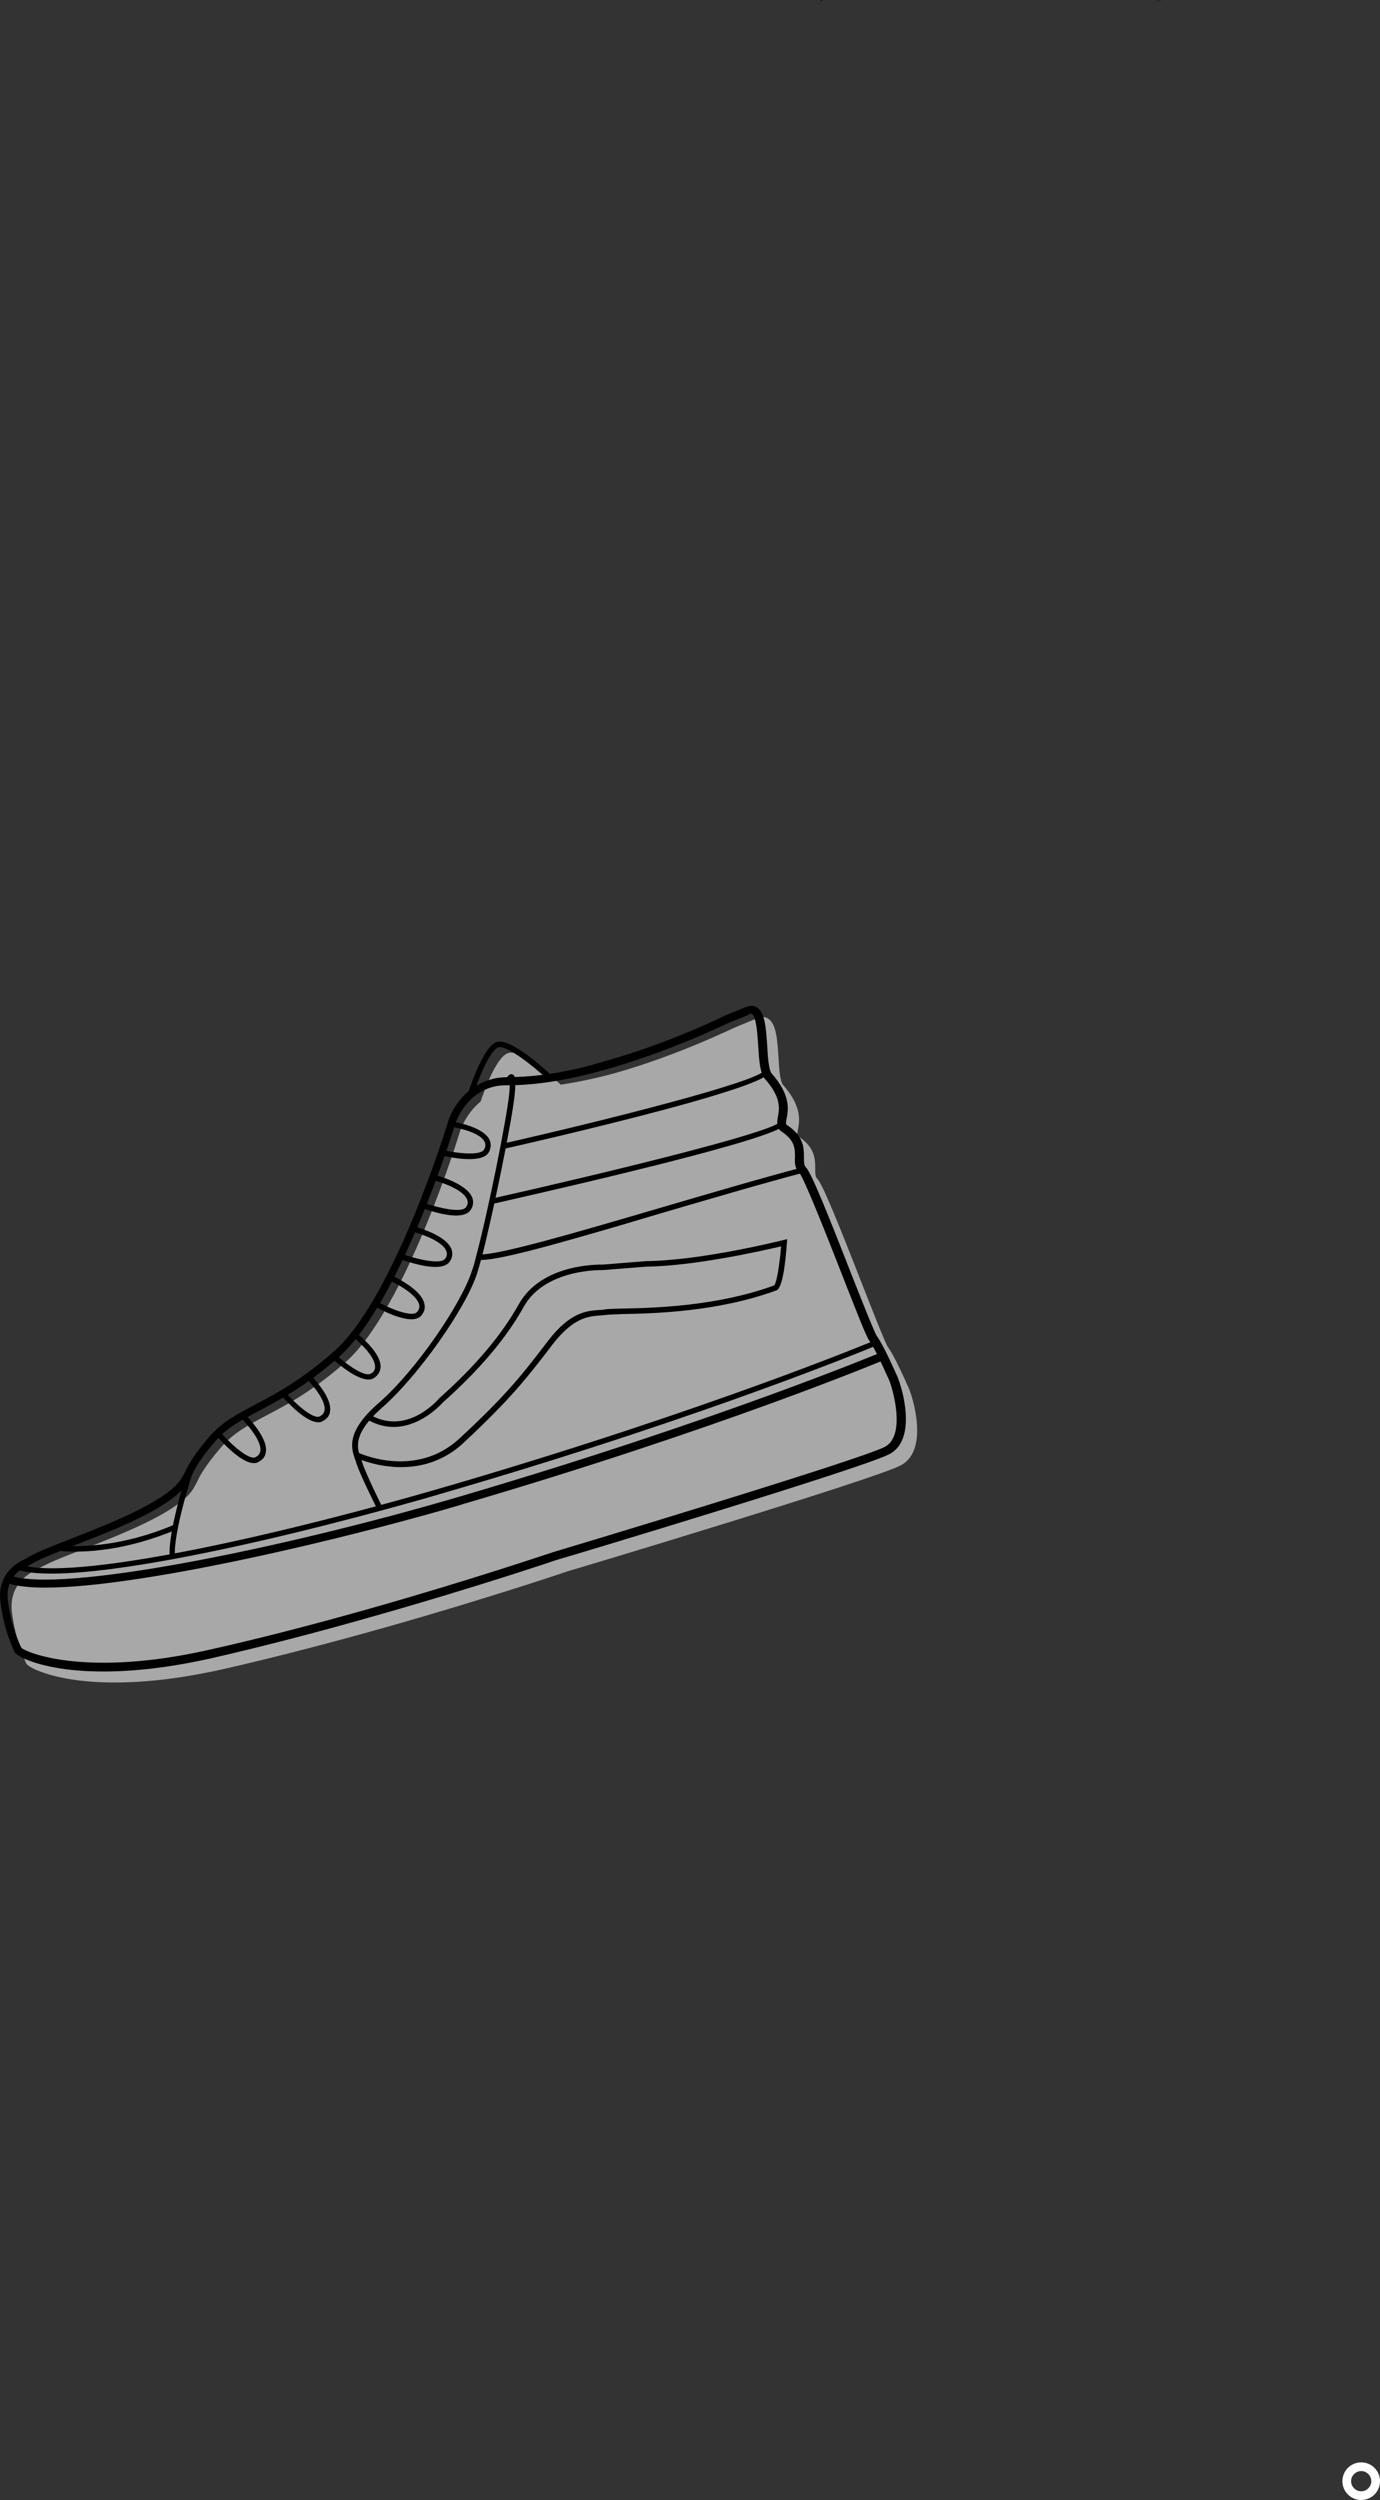 <?xml version="1.0" encoding="UTF-8"?>
<svg id="Layer_1" data-name="Layer 1" xmlns="http://www.w3.org/2000/svg" viewBox="0 0 477.2 864.3">
  <rect x="0" y="0" width="477.2" height="864.3" fill="#333333" stroke="none"/>
  <defs>
    <style>
      .cls-1 {
        fill: #fff;
      }

      .cls-2 {
        fill: #a8a8a8;
      }
    </style>
  </defs>
  <path d="M399.2.6c.8-.3,1.7-.4,2.7-.4M283.5.3l.6-.3.6.2"/>
  <path class="cls-1" d="M470.7,864.3c-3.6,0-6.5-2.9-6.5-6.5s2.9-6.5,6.5-6.5,6.5,2.9,6.5,6.5-2.9,6.5-6.5,6.5ZM470.7,854.3c-1.9,0-3.5,1.6-3.5,3.5s1.6,3.5,3.5,3.5,3.5-1.6,3.5-3.5-1.6-3.5-3.5-3.5Z"/>
  <g>
    <path class="cls-2" d="M4.1,557.2c-1.1-10.3,7.3-14,8.8-14.6,2.8-1.9,8.7-4.2,16.1-7.1,13.1-5.1,31-12.2,36.9-19.5,1-1.2,1.4-2.2,2.1-3.4,1.1-2.3,2.6-5.4,8.4-12.2,4.3-5,9.4-7.7,15.8-11.1,7.1-3.7,15.9-8.4,27.2-18.3,20.8-18.2,39.5-79.1,39.6-79.7.1-.3,1.9-6.1,7.2-10.5,1.3-3.8,5.3-15.1,9.4-16.7,4.3-1.7,14.9,7.7,18.3,10.9,5.9-.9,12.3-2.2,19.1-4.1h0c21.9-6.2,41.2-15.8,41.4-15.8l7.5-3.1c1.9-.7,3.2-.3,3.9.3,2.7,1.9,3,7.4,3.4,13.2.2,3.7.5,8.4,1.6,9.6,6.6,7.5,5.7,12.5,5.1,15.5-.3,1.8-.3,2,.2,2.3,5.8,3.8,5.8,8,5.8,11.1,0,1.7,0,2.8.7,3.5,1.8,1.8,7.3,15.4,15.3,35.9,3.9,9.9,8.3,21.2,9.2,22.4,2.2,3,5.9,11.3,7.1,14,1.5,3.4,7.1,21.6-2.7,26.8-8.7,4.7-110.9,35.4-115.1,36.6-.3.1-27.7,9.4-62.7,19.3-20.5,5.8-39.6,10.7-56.7,14.6-45.6,10.2-65.8.5-67.7-1.7l-.2-.2c-.1-.5-3.8-7.7-5-18Z"/>
    <g>
      <g>
        <path d="M73.1,573.3c-45.6,10.2-65.8.5-67.7-1.7l-.2-.2c-.2-.3-3.9-7.6-5.1-17.9-1.1-10.3,7.3-14,8.8-14.6,2.8-1.9,8.7-4.2,16.1-7.1,13.1-5.1,31-12.2,36.9-19.5,1-1.2,1.4-2.2,2.1-3.4,1.1-2.3,2.6-5.5,8.4-12.2,4.3-5,9.4-7.7,15.8-11.1,7.1-3.7,15.9-8.4,27.2-18.3,20.8-18.2,39.5-79.1,39.6-79.7.1-.5,3.5-11.2,14.7-14.4,1.9-.6,4-.8,6.2-.8,9.1-.1,20.3-1.5,33.1-5.5h0c21.9-6,41.3-15.6,41.5-15.7l7.5-3.1c1.9-.7,3.2-.2,3.9.3,2.7,1.9,3,7.4,3.4,13.2.2,3.7.5,8.4,1.6,9.6,6.6,7.5,5.7,12.5,5.1,15.5-.3,1.8-.3,2,.2,2.3,5.8,3.8,5.8,8,5.8,11.1,0,1.7,0,2.8.7,3.5,1.8,1.8,7.3,15.4,15.3,35.9,3.9,9.9,8.4,21.2,9.2,22.4,2.2,3,5.9,11.3,7.1,14,1.5,3.4,7.1,21.6-2.7,26.8-8.7,4.7-110.8,35.4-115.1,36.6-.3.1-27.7,9.4-62.7,19.3-20.6,5.9-39.7,10.8-56.7,14.7ZM259,350.8l-7.4,3c-1.1.5-20.3,9.8-41.9,15.9h0c-13,3.7-24.5,5.5-33.9,5.5-1.9,0-3.8.1-5.5.6-9.7,2.7-12.7,12.4-12.8,12.5-.8,2.5-19.1,62.2-40.5,81-11.5,10.1-20.5,14.8-27.7,18.6-6.1,3.2-11,5.8-14.9,10.4-5.5,6.5-6.9,9.3-8,11.6-.6,1.3-1.2,2.5-2.4,4-6.4,7.9-23.9,14.8-38.1,20.3-7.1,2.8-13.2,5.2-15.7,6.9l-.2.1-.2.1c-.3.1-8.1,2.8-7.1,11.7s4.1,15.5,4.7,16.7c2.1,1.8,22.6,10.2,64.8.7,17-3.8,36.1-8.7,56.5-14.5,34.9-9.9,62.2-19.2,62.6-19.3,1.1-.3,106.2-31.9,114.7-36.4,7.6-4.1,2.4-21,1.4-23.2-3.2-7.1-5.4-11.6-6.8-13.5-1-1.3-4.1-9.2-9.5-23-5.2-13.3-13.1-33.3-14.7-35-1.6-1.6-1.6-3.6-1.5-5.5,0-2.8,0-5.7-4.5-8.7-2.1-1.4-1.7-3.4-1.4-5.2.5-2.8,1.2-6.7-4.5-13.1-1.7-2-2-6.3-2.3-11.3-.3-4.2-.6-10-2.2-11.1-.2-.1-.4-.2-1-.1.2.1.1.2,0,.3Z"/>
        <path d="M152.3,522.3c2.7-.8,5.3-1.5,7.8-2.3,89.6-26.3,145.3-49.7,145.8-49.9l-1.1-2.6c-.6.2-56.1,23.5-145.5,49.8-61.8,18.2-139,33.8-156,27.3l-1,2.6c18.6,7.1,96.2-9.7,150-24.9Z"/>
        <path d="M146.4,518.2c3.8-1.1,7.6-2.2,11.3-3.3,89.6-26.3,145.2-49.7,145.8-49.9l-.7-1.7c-.6.2-56.1,23.5-145.6,49.8-62.7,18.4-133.8,34.1-151,27.6l-.7,1.8c16.7,6.2,80.9-7.3,140.9-24.3Z"/>
        <path d="M60.5,538.1c-.7-8.2,6.3-29.7,6.4-29.9l-1.8-.6c-.3.9-7.2,22.1-6.4,30.6l1.8-.1Z"/>
        <path d="M189.3,373.1l1.3-1.4c-2.4-2.2-14.3-13.2-19-11.4-4.6,1.8-9.3,16.2-9.8,17.8l1.8.6c1.8-5.8,5.8-15.5,8.7-16.6h.1c2.7-.8,11.4,5.9,16.9,11Z"/>
        <path d="M49.1,533c3.7-1.1,7.7-2.4,11.9-4.2l-.7-1.7c-22.5,9.6-39.8,7.2-40,7.1l-.3,1.9c.6.1,12.3,1.7,29.1-3.1Z"/>
        <path d="M130.5,521.8l1.7-.8c-.1-.1-6.1-12.3-7-15.6-.1-.4-.3-.9-.5-1.4-1.2-3.3-3-8.2,7.6-17.5,12.2-10.7,28.7-34,32.7-46.3.4-1.3.9-3.1,1.5-5.2,4-15.3,10.7-48.2,11.5-56.8.5-5.5.1-6.5-.9-6.8-.8-.2-1.5.4-2.1,1.8l1.3.6c0,.7,0,2-.2,4.2-.8,8.5-7.4,41.2-11.5,56.5-.5,2.1-1,3.8-1.5,5.1-3.5,10.9-19,34-32.1,45.4-11.6,10.1-9.5,15.8-8.2,19.6.2.4.3.8.4,1.2,1.1,3.6,7,15.5,7.3,16Z"/>
        <path d="M200.4,427.7c8.5-2.4,18-5.2,28-8.2,17.1-5,34.7-10.2,49.5-14.1l-.5-1.8c-14.8,3.9-32.4,9.1-49.5,14.1-28.6,8.4-55.6,16.3-62.3,16l-.1,1.9c4.7.3,17.8-3,34.9-7.9Z"/>
        <path d="M250.8,396.5c11-3.1,18.9-5.8,20.3-7.4l-1.4-1.2c-3.3,3.8-61.4,17.9-99.7,26.5l.4,1.8c6.9-1.6,53-11.9,80.4-19.7Z"/>
        <path d="M239.3,381c14.4-4.1,25.7-7.9,26.8-10.2l-1.7-.8c-2,4-56.6,17.7-90.6,25.4l.4,1.8c9.3-2.1,41.4-9.5,65.1-16.2Z"/>
        <path d="M147.7,506c4.2-1.2,8.6-3.4,12.6-7.2,15.9-14.8,21.7-22.1,30.7-33.9,7.2-9.4,12.5-9.8,16.3-10.1.8-.1,1.6-.1,2.3-.2.8-.1,2.8-.2,5.6-.3,10.7-.2,32.9-.7,53.3-8.2,2.1-.8,3.1-9.3,3.6-16.4l.1-1.3-1.3.3c-.3.1-28.2,7.1-47.5,7.3l-15,1.2c-1.4,0-21.1-.4-29,13.7-5.9,10.6-15.1,21.5-27.5,32.5l-.1.1c-.4.5-10.8,12.6-23.3,5.9l-.9,1.7c13.4,7.2,24.7-5.3,25.6-6.3,12.5-11.1,21.9-22.2,27.9-33,7.4-13.3,27.1-12.7,27.3-12.7h.1l15-1.2c17.1-.2,40.9-5.7,46.6-7-.5,6.1-1.5,12.6-2.4,13.5-20,7.3-42,7.8-52.6,8-3,.1-5,.1-5.9.3-.6.1-1.4.2-2.1.2-4.2.3-10,.7-17.7,10.8-8.9,11.7-14.7,19-30.5,33.6-15.3,14.2-34.9,5-35.1,4.9l-.8,1.7c.3.2,12,5.7,24.7,2.1Z"/>
      </g>
      <path d="M166.2,400.3c1.3-.4,2.3-1,2.8-1.9.8-1.4.9-2.9.3-4.3-1.3-2.8-5.9-5.1-13.1-6.4l-.3,1.8c8.8,1.6,11.1,4,11.7,5.3.4.8.3,1.7-.2,2.6-1.2,2.2-9.1,1.4-14.3.2l-.4,1.8c1.7.5,9.2,2.1,13.5.9Z"/>
      <path d="M160.4,419.9c.9-.3,1.7-.7,2.2-1.4,1-1.3,1.2-2.8.8-4.2-1-3-5.2-5.7-12.2-7.9l-.6,1.8c8.5,2.6,10.6,5.3,11,6.7.3.9.1,1.7-.5,2.5-1.5,2-9.2.3-14.3-1.5l-.6,1.8c1.8.7,9.9,3.5,14.2,2.2Z"/>
      <path d="M153.2,437.7c.9-.3,1.7-.7,2.2-1.4,1-1.3,1.2-2.8.8-4.2-1-3-5.2-5.7-12.2-7.9l-.6,1.8c8.5,2.6,10.6,5.3,11,6.7.3.9.1,1.7-.5,2.5-1.5,2-9.2.3-14.3-1.5l-.6,1.8c1.8.7,9.9,3.4,14.2,2.2Z"/>
      <path d="M143.9,455.9c.6-.2,1.1-.4,1.5-.8,1.2-1.2,1.7-2.6,1.4-4.1-.5-3.1-4.2-6.5-10.8-9.8l-.8,1.7c8,4,9.6,7,9.8,8.4.1.9-.2,1.7-.9,2.4-1.8,1.7-9.2-1.2-13.8-3.8l-.9,1.6c1.8,1.1,10.2,5.6,14.5,4.4Z"/>
      <path d="M128.5,476.8c.3-.1.5-.2.7-.3,1.4-.9,2.2-2.1,2.4-3.6.3-3.1-2.6-7.3-8.2-12l-1.2,1.4c6.8,5.8,7.6,9,7.5,10.5-.1.9-.5,1.6-1.5,2.1-2.1,1.3-8.6-3.3-12.5-7l-1.3,1.4c1.7,1.5,9.7,8.7,14.1,7.5Z"/>
      <path d="M111,491.6c.1,0,.3-.1.4-.2,1.5-.7,2.5-1.8,2.7-3.3.6-3.1-1.8-7.5-6.8-12.9l-1.4,1.3c6.1,6.5,6.6,9.8,6.3,11.2-.2.9-.7,1.5-1.7,2-2.2,1-8.2-4.2-11.7-8.3l-1.4,1.2c1.6,1.8,9.2,10.2,13.6,9Z"/>
      <path d="M88.8,505.7c.1,0,.3-.1.4-.2,1.5-.7,2.5-1.8,2.7-3.3.6-3.1-1.8-7.5-6.8-12.9l-1.4,1.3c6.1,6.5,6.6,9.8,6.3,11.2-.2.9-.7,1.5-1.7,2-2.2,1-8.2-4.2-11.7-8.3l-1.4,1.2c1.6,1.9,9.2,10.3,13.6,9Z"/>
    </g>
  </g>
</svg>
